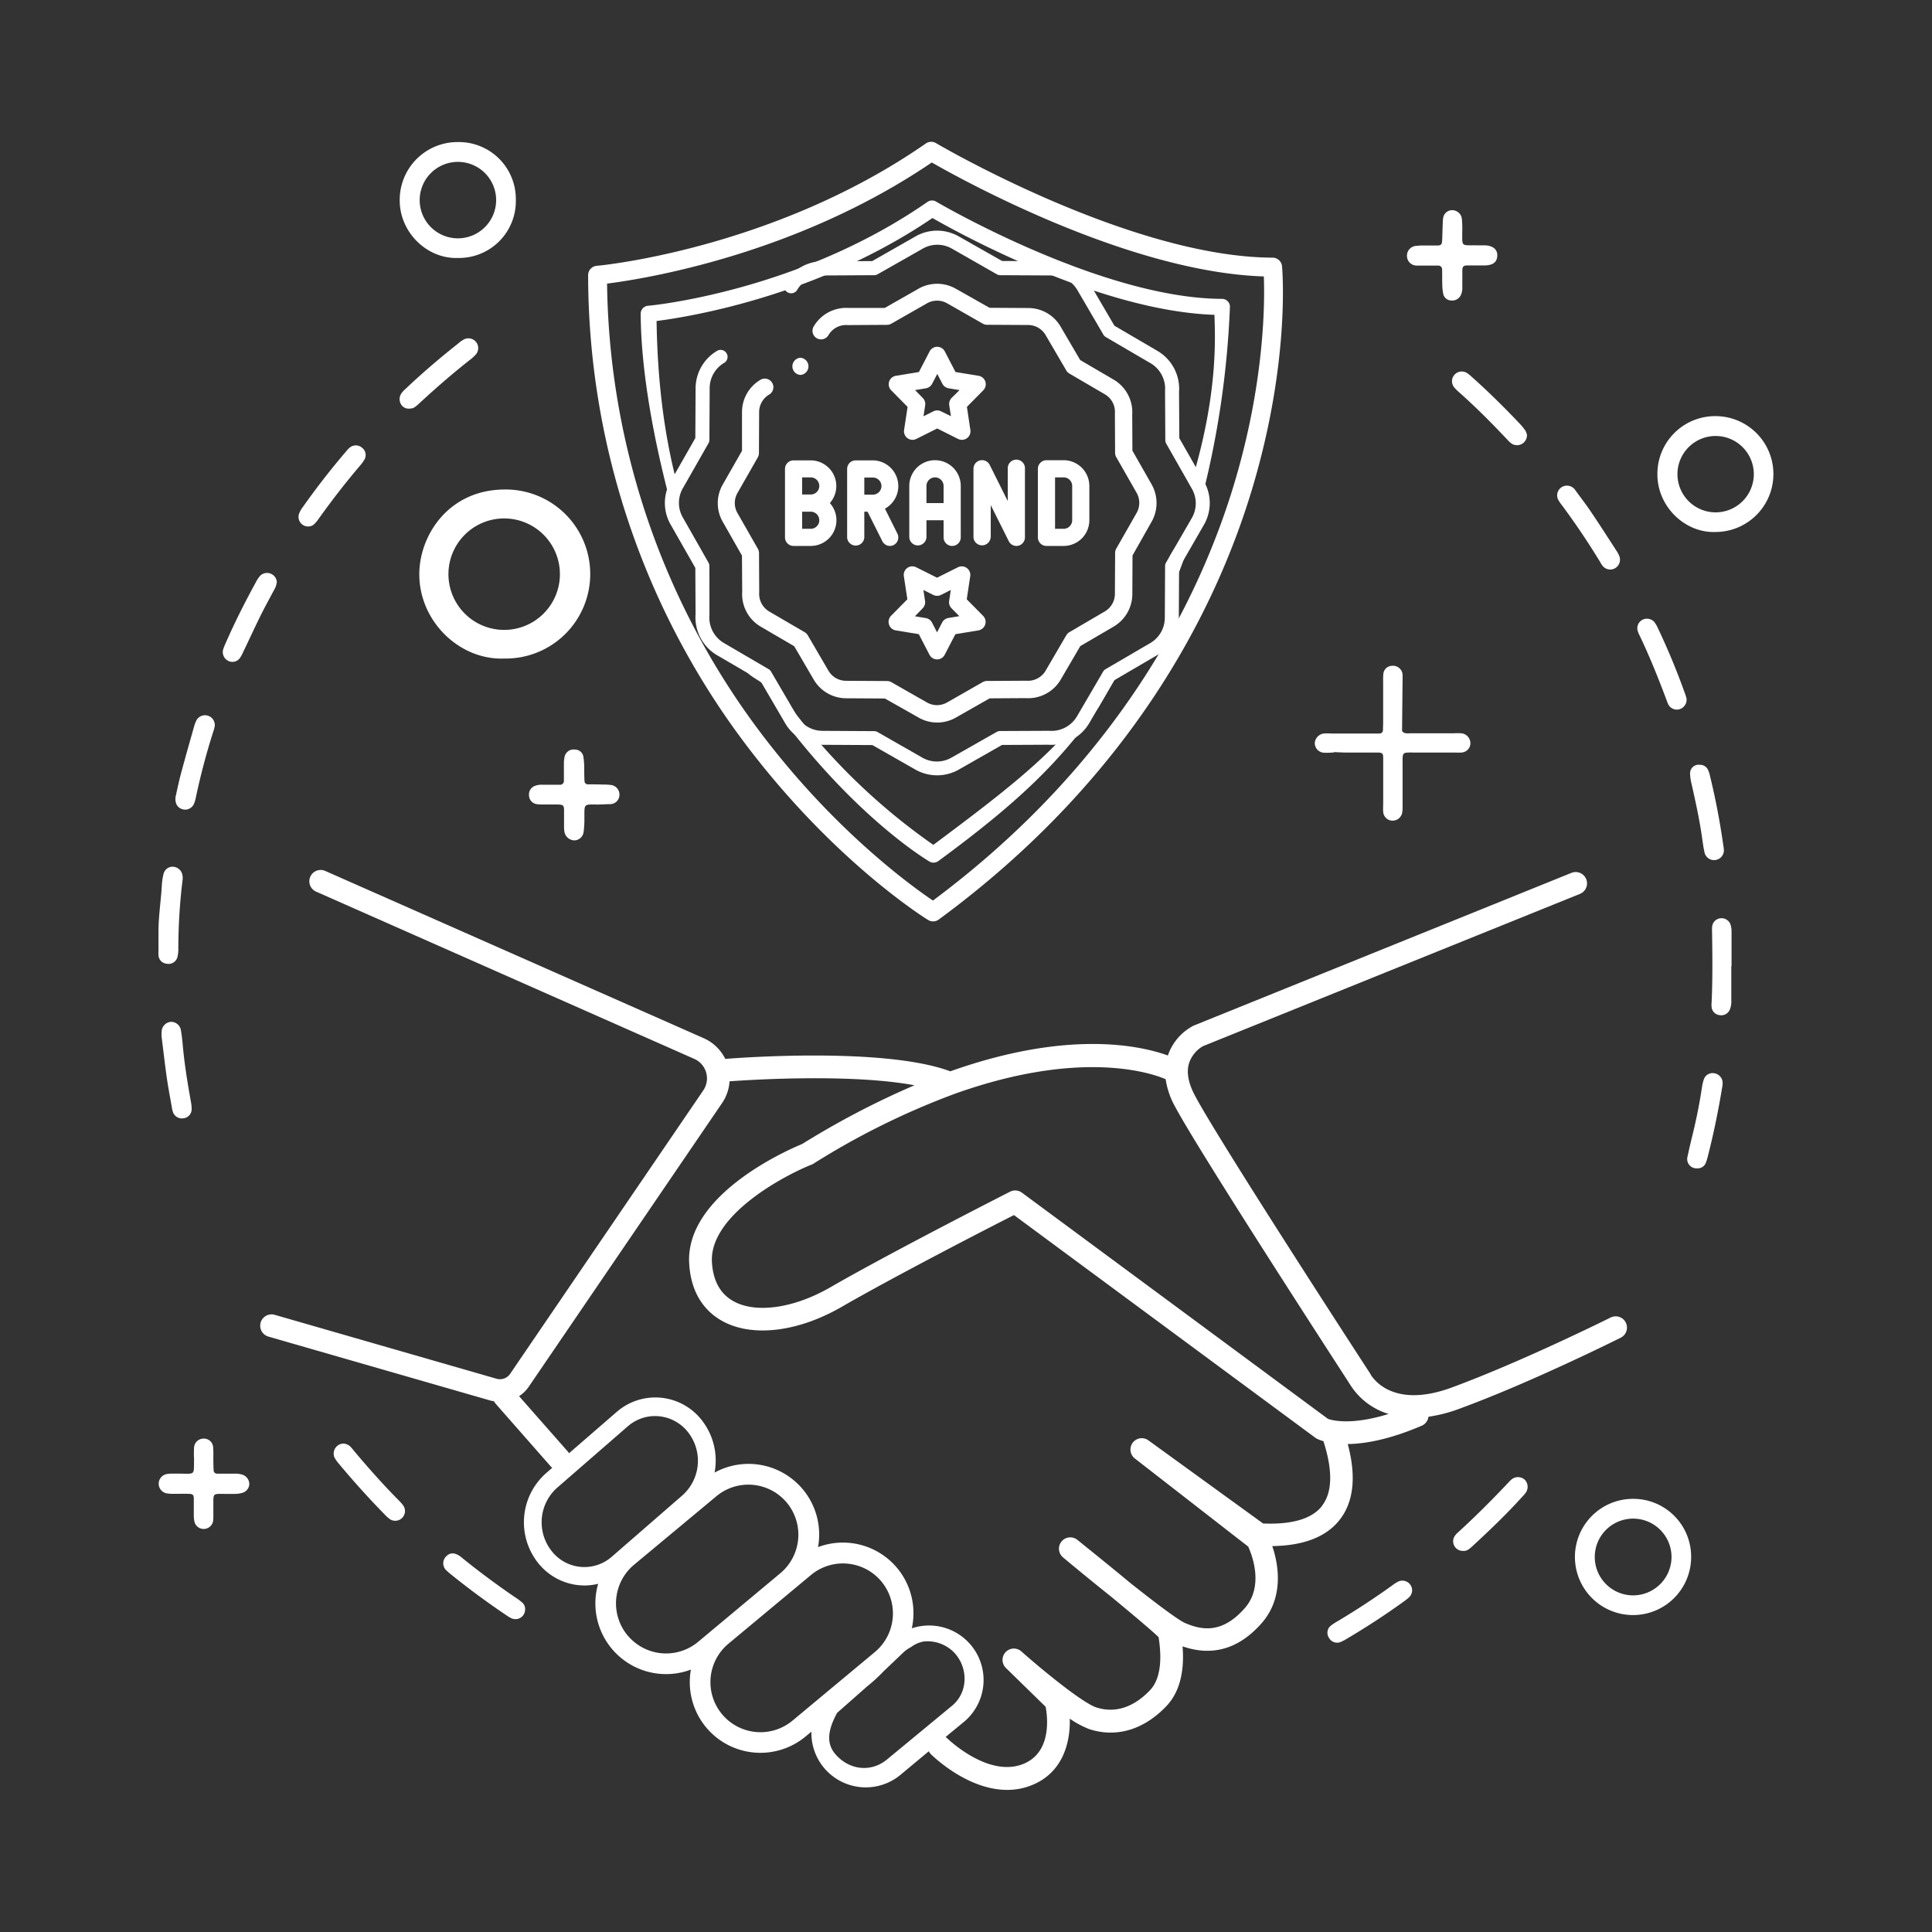 <svg id="fe5e6cd7-a483-4e23-944c-64a8ccbadb99" data-name="Capa 1" xmlns="http://www.w3.org/2000/svg" viewBox="0 0 512 512"><rect x="0" y="0" width="512" height="512" fill="#333333" stroke="none"/><defs><style>.a1639d90-dffe-4420-b0b7-0579bcccba77{fill:#fff;}</style></defs><path class="a1639d90-dffe-4420-b0b7-0579bcccba77" d="M384.72,55.7a2.6,2.6,0,0,1,2.7,2.4,27.74,27.74,0,0,1,.09,3.41c0,3.86-.33,3.48,3.53,3.5.85,0,1.71,0,2.56,0,2.17.15,3.28,1.16,3.19,2.82s-1.17,2.44-3.19,2.51c-1.51,0-3,0-4.55,0-1.29,0-1.49.23-1.52,1.49,0,1.42,0,2.84,0,4.27a4.53,4.53,0,0,1-.44,2.2,2.52,2.52,0,0,1-2.61,1.32,2.18,2.18,0,0,1-2-1.7,13.43,13.43,0,0,1-.26-2.54c-.05-1.32,0-2.65-.05-4a1,1,0,0,0-1.09-1l-3.41,0c-.76,0-1.53,0-2.28,0a2.57,2.57,0,0,1-2.53-2.57,2.6,2.6,0,0,1,2.46-2.65,15.56,15.56,0,0,1,2.27-.1c1.13,0,2.27,0,3.41,0,.87,0,1.13-.33,1.18-1.25.08-1.61.1-3.22.17-4.84a7.23,7.23,0,0,1,.14-1.4A2.41,2.41,0,0,1,384.72,55.7Z"/><path class="a1639d90-dffe-4420-b0b7-0579bcccba77" d="M51.43,386.73a27.2,27.2,0,0,1,0-3.13,2.52,2.52,0,0,1,2.44-2.35,2.44,2.44,0,0,1,2.6,2.12,21.89,21.89,0,0,1,.07,2.56c0,1.24,0,2.47.07,3.7a.89.89,0,0,0,.91.91c1.52,0,3,0,4.56,0a6.07,6.07,0,0,1,2.24.29,2.67,2.67,0,0,1,1.75,2.37,2.53,2.53,0,0,1-1.72,2.38,6.79,6.79,0,0,1-1.95.31c-1.33.05-2.66,0-4,0-1.68,0-1.82.17-1.86,1.75,0,1.24,0,2.47,0,3.71a12,12,0,0,1-.06,1.7,2.53,2.53,0,0,1-4.9.41,7.59,7.59,0,0,1-.22-2c0-1.42,0-2.85,0-4.27,0-1.07-.26-1.28-1.4-1.31s-2.47,0-3.7,0a11.84,11.84,0,0,1-2-.11,2.6,2.6,0,0,1-.05-5.13,7.49,7.49,0,0,1,1.42-.11c.66,0,1.33,0,2,0C51.86,390.56,51.34,391,51.43,386.73Z"/><path class="a1639d90-dffe-4420-b0b7-0579bcccba77" d="M158.7,213.21c-4.18,0-3.8-.43-3.83,3.81a23.92,23.92,0,0,1-.2,3.39,2.53,2.53,0,0,1-2.47,2.3,2.75,2.75,0,0,1-2.61-2.21,8.73,8.73,0,0,1-.11-1.7c0-1.32,0-2.65,0-4s-.21-1.57-1.71-1.6c-1.33,0-2.65,0-4,0a8.69,8.69,0,0,1-1.69-.12,2.39,2.39,0,0,1-1.88-2.22,2.42,2.42,0,0,1,1.42-2.54,4.87,4.87,0,0,1,2.23-.35l4.54,0a1,1,0,0,0,1.05-1.07c0-1.42,0-2.84,0-4.26a9.2,9.2,0,0,1,.16-2,2.45,2.45,0,0,1,2.74-2,2.27,2.27,0,0,1,2.29,2.1,18.91,18.91,0,0,1,.2,2.82c0,1.14,0,2.28.07,3.41a.87.87,0,0,0,.91.89c1.33,0,2.65,0,4,.06a14.21,14.21,0,0,1,2.26.13,2.57,2.57,0,0,1,2.09,2.66,2.49,2.49,0,0,1-2.36,2.4,5.09,5.09,0,0,1-.56,0Z"/><path class="a1639d90-dffe-4420-b0b7-0579bcccba77" d="M371.56,193.72c.53.77,1.34.61,2.07.61h11.69a16.53,16.53,0,0,1,2,0,2.68,2.68,0,0,1,2.35,2.76,2.49,2.49,0,0,1-2.43,2.34c-.66.06-1.32,0-2,0H375c-3.62,0-3.29-.28-3.3,3.45,0,3.51,0,7,0,10.54a10.14,10.14,0,0,1-.11,2,2.61,2.61,0,0,1-2.7,2.06,2.5,2.5,0,0,1-2.33-2.42c-.06-.76,0-1.52,0-2.28,0-4,0-8,0-12,0-1.09-.25-1.32-1.37-1.34-2.66,0-5.32,0-8,0-1.23,0-2.47-.08-3.7-.12.17-1.54,1.45-1.24,2.37-1.31a44.24,44.24,0,0,1,6.2,0,7.51,7.51,0,0,0,6.52-2.59C369.32,194.6,370.12,193.54,371.56,193.72Z"/><path class="a1639d90-dffe-4420-b0b7-0579bcccba77" d="M371.56,193.72c-1.72,1.19-2.94,2.94-4.62,4.21a3.9,3.9,0,0,1-2.56.91c-2.95,0-5.89,0-8.84,0-.74,0-1.54-.15-2.1.57a21.61,21.61,0,0,1-2.54.07,2.56,2.56,0,0,1-2.47-2.6,2.77,2.77,0,0,1,2.35-2.49,14.51,14.51,0,0,1,2,0h10.81c.66,0,1.32,0,2,0a.89.89,0,0,0,.91-.89c0-.67.05-1.33.05-2V180.6a16.53,16.53,0,0,1,.05-2,2.35,2.35,0,0,1,2.25-2.15,2.54,2.54,0,0,1,2.78,1.92,3.92,3.92,0,0,1,.08.84Q371.63,186.47,371.56,193.72Z"/><path class="a1639d90-dffe-4420-b0b7-0579bcccba77" d="M387.7,411a2.54,2.54,0,0,1-2.21-3.89,4.69,4.69,0,0,1,.94-1.05c4.68-4.28,9.16-8.76,13.51-13.38a6.82,6.82,0,0,1,.61-.59,2.66,2.66,0,0,1,3.6.13,2.71,2.71,0,0,1,.17,3.39,10.48,10.48,0,0,1-.93,1.07c-4.12,4.57-8.57,8.82-13.1,13C389.51,410.4,388.76,411.13,387.7,411Z"/><path class="a1639d90-dffe-4420-b0b7-0579bcccba77" d="M415.12,128.7a2.69,2.69,0,0,1,2.4,1.27c1.45,2,3,4,4.33,6,2.17,3.22,4.27,6.5,6.38,9.75a9.15,9.15,0,0,1,.84,1.49,2.62,2.62,0,0,1-1.14,3.42,2.59,2.59,0,0,1-3.3-.77,8.61,8.61,0,0,1-.62-1q-4.74-7.78-10.17-15.09a7.77,7.77,0,0,1-.94-1.42A2.58,2.58,0,0,1,415.12,128.7Z"/><path class="a1639d90-dffe-4420-b0b7-0579bcccba77" d="M139.16,426.44a2.56,2.56,0,0,1-3.58,2.44,9.38,9.38,0,0,1-1.46-.87q-7.44-5-14.42-10.63a15.1,15.1,0,0,1-1.29-1.11,2.55,2.55,0,0,1-.39-3.57c1-1.23,2.28-1.37,3.77-.37a10.15,10.15,0,0,1,.89.7q6.87,5.54,14.17,10.49a14.27,14.27,0,0,1,1.58,1.2A2.24,2.24,0,0,1,139.16,426.44Z"/><path class="a1639d90-dffe-4420-b0b7-0579bcccba77" d="M404.66,115.2a2.64,2.64,0,0,1-3.88,2.47,5.84,5.84,0,0,1-1.28-1.11c-4.09-4.35-8.3-8.58-12.76-12.55a11,11,0,0,1-1.41-1.41,2.58,2.58,0,0,1,3.31-3.82A9.1,9.1,0,0,1,390,99.84c4.49,4,8.7,8.17,12.81,12.51a14.37,14.37,0,0,1,1.43,1.77A4.81,4.81,0,0,1,404.66,115.2Z"/><path class="a1639d90-dffe-4420-b0b7-0579bcccba77" d="M42.8,274.54a14.17,14.17,0,0,1,.08-1.6,2.71,2.71,0,0,1,2.36-2.14,2.64,2.64,0,0,1,2.68,2.09c.23,1.31.38,2.63.5,3.95.45,5.1,1.28,10.15,2.18,15.18a10.14,10.14,0,0,1,.19,2,2.43,2.43,0,0,1-2.1,2.33,2.52,2.52,0,0,1-2.79-1.47,7.06,7.06,0,0,1-.35-1.37c-.47-2.71-1-5.41-1.38-8.13C43.65,281.7,43.24,278,42.8,274.54Z"/><path class="a1639d90-dffe-4420-b0b7-0579bcccba77" d="M73.33,154.39a4.9,4.9,0,0,1-.72,2c-1.2,2.25-2.43,4.49-3.57,6.78-1.55,3.14-3,6.32-4.53,9.48a10.87,10.87,0,0,1-.94,1.75,2.45,2.45,0,0,1-3,.78,2.61,2.61,0,0,1-1.44-3.06,18.12,18.12,0,0,1,.74-1.84c2.36-5.38,5-10.62,7.82-15.77a9.38,9.38,0,0,1,1.23-1.9,2.6,2.6,0,0,1,4.45,1.77Z"/><path class="a1639d90-dffe-4420-b0b7-0579bcccba77" d="M108.57,108.28a2.35,2.35,0,0,1-2.21-1,2.66,2.66,0,0,1,0-3,6.14,6.14,0,0,1,1.14-1.25c4.47-4.24,9.15-8.22,14-12.06a7.75,7.75,0,0,1,1.41-1,2.59,2.59,0,0,1,3,4.17A10.15,10.15,0,0,1,125,95c-4.85,3.79-9.49,7.82-14,12C109.83,108.07,109.46,108.25,108.57,108.28Z"/><path class="a1639d90-dffe-4420-b0b7-0579bcccba77" d="M91.15,382.56a3,3,0,0,1,1.69.79,13.76,13.76,0,0,1,.92,1.08c3.71,4.43,7.55,8.75,11.6,12.87a14.32,14.32,0,0,1,1.52,1.69,2.58,2.58,0,0,1-3.53,3.62,9.16,9.16,0,0,1-1.28-1.13c-4.25-4.32-8.3-8.83-12.19-13.48a9.58,9.58,0,0,1-1.17-1.61A2.65,2.65,0,0,1,91.15,382.56Z"/><path class="a1639d90-dffe-4420-b0b7-0579bcccba77" d="M81.54,139.52A2.54,2.54,0,0,1,79.31,136a7.18,7.18,0,0,1,1-1.71q5.42-7.67,11.52-14.79a6.7,6.7,0,0,1,.78-.82,2.52,2.52,0,0,1,3.37,0,2.44,2.44,0,0,1,.47,3.32,10.27,10.27,0,0,1-1,1.36c-3.88,4.54-7.52,9.26-11,14.12a9.15,9.15,0,0,1-1.08,1.32A2.31,2.31,0,0,1,81.54,139.52Z"/><path class="a1639d90-dffe-4420-b0b7-0579bcccba77" d="M46.52,211.19c.43-1.87.86-4,1.42-6.11,1.1-4.11,2.27-8.21,3.43-12.31a9.41,9.41,0,0,1,.68-1.86,2.59,2.59,0,0,1,4.86,1.46,8.62,8.62,0,0,1-.43,1.64,180.89,180.89,0,0,0-4.63,17.57,7.13,7.13,0,0,1-.32,1.09,2.55,2.55,0,0,1-3.09,1.81C47.07,214.11,46.32,213,46.52,211.19Z"/><path class="a1639d90-dffe-4420-b0b7-0579bcccba77" d="M446.94,185.06a2.64,2.64,0,0,1-1.81,2.88,2.55,2.55,0,0,1-2.95-1.14,8.38,8.38,0,0,1-.54-1.31c-2.16-5.76-4.45-11.47-7.09-17a8.27,8.27,0,0,1-.55-1.31,2.55,2.55,0,0,1,1.22-2.91,2.65,2.65,0,0,1,3.13.49,7.84,7.84,0,0,1,1,1.69,183.81,183.81,0,0,1,7.08,17.05C446.67,184.08,446.84,184.72,446.94,185.06Z"/><path class="a1639d90-dffe-4420-b0b7-0579bcccba77" d="M374.23,421.45a2.69,2.69,0,0,1-.75,1.8,15,15,0,0,1-1.32,1.07q-7.26,5.24-15,9.83a14,14,0,0,1-1.75.94,2.45,2.45,0,0,1-3.19-1,2.41,2.41,0,0,1,.52-3.31,13.19,13.19,0,0,1,1.66-1.09q7.46-4.44,14.5-9.5a9.47,9.47,0,0,1,1.67-1.07A2.59,2.59,0,0,1,374.23,421.45Z"/><path class="a1639d90-dffe-4420-b0b7-0579bcccba77" d="M42,246.86c0-4.19.69-8.32.9-12.49a15.56,15.56,0,0,1,.45-2.8,2.47,2.47,0,0,1,2.24-1.88,2.71,2.71,0,0,1,2.65,1.78,4.19,4.19,0,0,1,.11,2,150.51,150.51,0,0,0-1.09,17.87,8.48,8.48,0,0,1-.23,2.25,2.42,2.42,0,0,1-2.83,1.81A2.38,2.38,0,0,1,42,253.1,8.5,8.5,0,0,1,42,252Z"/><path class="a1639d90-dffe-4420-b0b7-0579bcccba77" d="M450.48,202.68a2.3,2.3,0,0,1,2.22,1.48,6.66,6.66,0,0,1,.37,1.06,190.54,190.54,0,0,1,3.64,18.94,8.09,8.09,0,0,1,.12.84,2.6,2.6,0,1,1-5.16.67c-.29-1.29-.45-2.61-.64-3.92-.67-4.69-1.69-9.3-2.73-13.91a13.43,13.43,0,0,1-.41-2.8A2.27,2.27,0,0,1,450.48,202.68Z"/><path class="a1639d90-dffe-4420-b0b7-0579bcccba77" d="M449.79,309.62a2.47,2.47,0,0,1-2.55-3.22c.46-2.22,1-4.43,1.54-6.64.9-3.78,1.65-7.58,2.23-11.43a12.85,12.85,0,0,1,.5-2.21,2.44,2.44,0,0,1,2.63-1.72,2.62,2.62,0,0,1,2.37,2.42,6.07,6.07,0,0,1-.13,1.41c-1,6.08-2.23,12.11-3.75,18.07a13.93,13.93,0,0,1-.59,1.9A2.27,2.27,0,0,1,449.79,309.62Z"/><path class="a1639d90-dffe-4420-b0b7-0579bcccba77" d="M458.81,256c0,3,0,6.05,0,9.08a5.65,5.65,0,0,1-.4,2.5A2.46,2.46,0,0,1,455.6,269a2.34,2.34,0,0,1-2-2.07,6.64,6.64,0,0,1,0-1.41c.27-5.87.21-11.74.13-17.61,0-.76-.06-1.52,0-2.27a2.47,2.47,0,0,1,2.15-2.28,2.53,2.53,0,0,1,2.71,1.61,6.11,6.11,0,0,1,.29,2c0,3,0,6.06,0,9.08Z"/><path class="a1639d90-dffe-4420-b0b7-0579bcccba77" d="M433,397.21a15.4,15.4,0,1,0,15.17,15.56A15.33,15.33,0,0,0,433,397.21Zm-.12,25.58a10.17,10.17,0,1,1,10.09-10.22A10.2,10.2,0,0,1,432.83,422.79Z"/><path class="a1639d90-dffe-4420-b0b7-0579bcccba77" d="M121.23,37.65a15.31,15.31,0,0,0-15.3,15.48c0,8.53,7.36,15.57,15.48,15.23A15.06,15.06,0,0,0,136.7,52.94,15.1,15.1,0,0,0,121.23,37.65Zm0,25.51a10.13,10.13,0,1,1,10.25-10A10.14,10.14,0,0,1,121.21,63.16Z"/><path class="a1639d90-dffe-4420-b0b7-0579bcccba77" d="M133.43,129.73c-14.76.2-22.37,12.38-22.31,22.57.06,12.45,10.73,22.72,22.58,22.22a22.4,22.4,0,1,0-.27-44.79Zm0,37.2a14.77,14.77,0,1,1,14.95-14.6A14.77,14.77,0,0,1,133.4,166.93Z"/><path class="a1639d90-dffe-4420-b0b7-0579bcccba77" d="M454.53,110.28a15.3,15.3,0,0,0-15.3,15.47c0,8.54,7.36,15.58,15.48,15.23a15.35,15.35,0,1,0-.18-30.7Zm0,25.5a10.12,10.12,0,1,1,10.25-10A10.13,10.13,0,0,1,454.51,135.78Z"/><path class="a1639d90-dffe-4420-b0b7-0579bcccba77" d="M247.28,244.18a2.5,2.5,0,0,1-1.31-.37c-.92-.56-22.73-14.19-44.92-42.13A206.71,206.71,0,0,1,155.86,72.94a2.5,2.5,0,0,1,2.28-2.5c.47,0,46.84-4.35,87.21-32.41a2.49,2.49,0,0,1,2.7-.1c.51.31,51.48,30.24,89.21,30.35a2.52,2.52,0,0,1,2.49,2.27c.09,1,2.19,25.41-7.95,59.12-9.34,31.05-31.32,76-83,114A2.47,2.47,0,0,1,247.28,244.18Zm-86.4-169a201.83,201.83,0,0,0,44,123.26c18.51,23.34,37.18,36.73,42.36,40.22,49.51-36.89,70.69-80.21,79.75-110.18,8.19-27.13,8.2-48.48,7.94-55.22-35.61-1.15-79.51-25.34-88-30.2C210.94,67.52,170.8,73.9,160.88,75.16Z"/><path class="a1639d90-dffe-4420-b0b7-0579bcccba77" d="M247.38,228.61a2.1,2.1,0,0,1-1.11-.32c-.78-.48-17.16-10.25-36-34-2-2.57-4.26-8.53-6.72-11.75-1.81-2.36-4.73-2.85-6.25-5.25-2.29-3.59-9.28-4.7-11.47-8.77-1.9-3.54,1.09-14.67-.66-18.57-2.6-5.78-6-6.7-8-13.26-1-3.2.48-3.54-.38-6.92-3.31-13-6.93-30.9-7-46.62a2.12,2.12,0,0,1,1.94-2.12c.39,0,39.78-3.69,74.06-27.52a2.11,2.11,0,0,1,2.29-.08c.44.25,43.72,25.67,75.76,25.77a2.13,2.13,0,0,1,2.11,1.93,241.7,241.7,0,0,1-9.39,58,133.78,133.78,0,0,1-7.43,20.4c-.79,1.68,1.53,7.61.64,9.31-1.25,2.36-6.5,1.44-8,3.85-1.6,2.67-4.35,4.42-6.23,7.14-.42.61-4.05,7.1-4.49,7.71-10.44,14.59-21,24.94-42.41,40.67A2.18,2.18,0,0,1,247.38,228.61ZM174,85.07c.26,17.14,2.26,31.66,5.86,44.75.54,2-1.2,2.92-.6,4.81.67,2.07,3.61,6.65,4.36,8.65,1.07,2.88,2.3,4.11,3.54,6.89,1.71,3.83-.63,14.05,1.23,17.52,2.28,4.28,12.75,6.9,15.16,10.62,1,1.61,5.1,8,7.79,11.43a165.9,165.9,0,0,0,36,34.16c17.7-13.19,29.58-22.36,38.5-33.37,2.56-3.17,4.12-7.08,6.44-10.55,2.82-4.22,13.48-7.18,15.67-11.37,2-3.91.67-6.51,2.27-10.42.48-1.18-.75-9.35-.3-10.53.86-2.28,8-10.76,8.7-12.9.46-1.39-3.18-6-2.78-7.33,7-23,6.18-38.27,6-44-30.24-1-67.53-21.52-74.73-25.65C216.51,78.58,182.43,84,174,85.07Z"/><path class="a1639d90-dffe-4420-b0b7-0579bcccba77" d="M430.85,350.49a3,3,0,0,0-4-1.34c-.23.11-23.32,11.63-42.14,18.56-16.26,6-21.35-3.21-21.54-3.58a2.75,2.75,0,0,0-.17-.29c-.4-.61-40-61.48-46.35-73.54-1.77-3.33-2.28-6.23-1.51-8.63a8.24,8.24,0,0,1,3.65-4.42l99.91-40.36a3,3,0,1,0-2.25-5.57l-100,40.43-.18.08a14,14,0,0,0-6.77,7.89c-7-2.54-26.17-7-57.66,4.19-17.46-6.5-56.34-3.56-59.64-3.29a11.58,11.58,0,0,0-5.72-5.49L86.31,230.86a3,3,0,1,0-2.43,5.48L184,280.62a5.65,5.65,0,0,1,2.38,8.34l-51.19,75.12a3.25,3.25,0,0,1-3.59,1.3L72.79,348.44a3,3,0,0,0-1.66,5.77l58.8,16.94c.33.09.66.15,1,.21a2.82,2.82,0,0,0,.42.64L146,388.67a3.4,3.4,0,0,0,.34.32l-1.71,1.49a17.35,17.35,0,0,0-2.09,23.64,15.75,15.75,0,0,0,12.36,6.05,15.34,15.34,0,0,0,3.62-.45,18.73,18.73,0,0,0,24.58,22.74,18.72,18.72,0,0,0,30.4,17.72l1.53-1.27a14.41,14.41,0,0,0,23.62,11.43l7.49-6.24a3,3,0,0,0,.54.76c.46.46,9.63,9.48,20.22,9.48a17.31,17.31,0,0,0,6.51-1.24c8.27-3.31,10.27-11.32,10.09-17.64a24.06,24.06,0,0,0,5.24,2.8c7.16,2.3,14.38.14,20.33-6.08,4.48-4.68,4.68-11.5,4.32-15.88,7.93,2.75,15,.67,21-6.19s4.38-15.73,2.77-20.38c8.31-.11,14.31-2.44,17.85-6.94,3.74-4.75,4.46-11.51,2.16-20.1,4.52-.07,11-1.16,19.6-4.86a3,3,0,0,0,1.79-2.38,39.3,39.3,0,0,0,8.17-2.11c19.14-7,42.52-18.71,42.75-18.82A3,3,0,0,0,430.85,350.49ZM308.91,286a21.22,21.22,0,0,0,2.42,7.13c6.49,12.23,44.6,70.89,46.59,74A18.2,18.2,0,0,0,368,374.71c-10.21,3.18-15.27,1.6-16.08,1.3l-81.1-59.94a3,3,0,0,0-3.14-.26c-.31.16-31.34,15.94-47.63,25.34-9.54,5.5-19.58,7-25.57,3.74-3.56-1.92-5.52-5.43-5.81-10.41-.73-12.29,18.81-22.82,26.4-25.84a2.56,2.56,0,0,0,.47-.23A201,201,0,0,1,252.67,290l.15-.06C286.59,277.82,305.38,284.47,308.91,286ZM146.16,411a12.26,12.26,0,0,1,1.47-16.72L166.36,378a11,11,0,0,1,7.24-2.73,11.14,11.14,0,0,1,8.74,4.28,12.26,12.26,0,0,1-1.47,16.71l-18.73,16.28A11,11,0,0,1,146.16,411Zm20.16,22.41A13.32,13.32,0,0,1,168,414.7l21.86-18.19a13.25,13.25,0,0,1,18.66,1.72,13.3,13.3,0,0,1-1.72,18.69L185,435.11A13.25,13.25,0,0,1,166.32,433.39ZM210,456a13.26,13.26,0,0,1-16.93-20.42l21.85-18.19a13.25,13.25,0,0,1,18.66,1.72,13.3,13.3,0,0,1-1.72,18.69Zm25.1,10.25c-4.32,3.6-10.23,2.82-13.83-1.52-2.73-3.29-1.33-7.24.57-10.8l8-7.05a43.09,43.09,0,0,0,4.35-4l4.89-4.65a8.86,8.86,0,0,1,2.36-1.74A7.86,7.86,0,0,1,244.9,435a9.85,9.85,0,0,1,7.82,2.8c3.92,4,3.94,10.61-.38,14.21Zm115.23-67.13c-2.66,3.38-7.91,4.94-15.6,4.62l-30.35-22a3,3,0,0,0-3.6,4.8l30,23.32c1,2.16,4.23,10.47-.88,16.29-6,6.85-11.35,5.87-15.78,4-1.85-.78-8-5.42-14.65-10.7-3.59-3-8.15-6.68-13.93-11.35a3,3,0,0,0-3.81,4.64c1.86,1.55,7.09,5.9,12.75,10.41,5.84,4.83,11,9.17,12.58,10.74a.22.22,0,0,0,0,.08c.36,2.49,1.47,10.07-2.34,14-4.34,4.54-9.24,6.1-14.17,4.52-3.56-1.14-14.05-9.68-19.82-14.8a3,3,0,0,0-4.09,4.4l10.47,10.23c.52,2.79,1.63,12.12-5.95,15.15-9.38,3.75-20.15-6.81-20.26-6.91a2.34,2.34,0,0,0-.3-.25l4.86-4a14.44,14.44,0,0,0-13.82-24.79A18.7,18.7,0,0,0,216.79,410a18.72,18.72,0,0,0-27.42-19.75A17.31,17.31,0,0,0,186,376.39a15.59,15.59,0,0,0-22.61-2.18L150.8,385.12a3.81,3.81,0,0,0-.29-.41L137.56,370a9.13,9.13,0,0,0,2.58-2.53l51.2-75.12a11.53,11.53,0,0,0,2-5.79c5.16-.38,32-2.11,49,1.05a222.32,222.32,0,0,0-29.77,15.57c-3.19,1.3-31,13.23-29.93,31.66.52,9,5.16,13.3,8.95,15.34,7.9,4.26,19.94,2.79,31.41-3.82,14-8.08,39.07-21,45.71-24.35l79.85,59a3,3,0,0,0,.38.24,10.07,10.07,0,0,0,1.8.68c.05.22.13.47.24.83C353.24,390.17,353,395.66,350.32,399.08Z"/><path class="a1639d90-dffe-4420-b0b7-0579bcccba77" d="M262.56,142.41v-8.55l4.78,9.57a2.27,2.27,0,0,0,2,1.25,2.39,2.39,0,0,0,.53-.06,2.28,2.28,0,0,0,1.75-2.21V124.24a2.28,2.28,0,1,0-4.55,0v8.55l-4.78-9.57a2.27,2.27,0,0,0-4.31,1v18.17a2.28,2.28,0,0,0,4.55,0Z"/><path class="a1639d90-dffe-4420-b0b7-0579bcccba77" d="M252.33,144.68a2.27,2.27,0,0,0,2.28-2.27V128.78a6.82,6.82,0,0,0-13.64,0v13.63a2.28,2.28,0,0,0,4.55,0v-4.54h4.54v4.54A2.27,2.27,0,0,0,252.33,144.68Zm-6.81-11.36v-4.54a2.27,2.27,0,0,1,4.54,0v4.54Z"/><path class="a1639d90-dffe-4420-b0b7-0579bcccba77" d="M281.87,144.68a6.82,6.82,0,0,0,6.82-6.81v-9.09a6.83,6.83,0,0,0-6.82-6.82h-4.54a2.28,2.28,0,0,0-2.28,2.28v18.17a2.27,2.27,0,0,0,2.28,2.27Zm-2.27-18.17h2.27a2.27,2.27,0,0,1,2.27,2.27v9.09a2.27,2.27,0,0,1-2.27,2.27H279.6Z"/><path class="a1639d90-dffe-4420-b0b7-0579bcccba77" d="M226.77,122a2.28,2.28,0,0,0-2.27,2.28v18.17a2.28,2.28,0,0,0,4.55,0V135.6h.86l3.92,7.83a2.28,2.28,0,0,0,2,1.25,2.21,2.21,0,0,0,1-.24,2.26,2.26,0,0,0,1-3l-3.31-6.64a6.82,6.82,0,0,0-3.26-12.8Zm6.82,6.82a2.28,2.28,0,0,1-2.25,2.27h-2.29v-4.54h2.27A2.27,2.27,0,0,1,233.59,128.78Z"/><path class="a1639d90-dffe-4420-b0b7-0579bcccba77" d="M210.3,144.68h4.55a6.81,6.81,0,0,0,5.07-11.36A6.81,6.81,0,0,0,214.85,122H210.3a2.28,2.28,0,0,0-2.27,2.28v18.17A2.27,2.27,0,0,0,210.3,144.68Zm4.55-4.54h-2.28V135.6h2.28a2.27,2.27,0,0,1,0,4.54Zm0-13.63a2.27,2.27,0,1,1,0,4.54h-2.28v-4.54Z"/><path class="a1639d90-dffe-4420-b0b7-0579bcccba77" d="M305.23,128.43l-5.13-9-.05-9.55a10,10,0,0,0-4.9-9.26l-8.89-5.2-5.21-8.9a9.91,9.91,0,0,0-8.52-4.89l-10.29-.06-8.85-5a10,10,0,0,0-9.93-.09l-9,5.13-9.56,0a10,10,0,0,0-9.26,4.9,2.27,2.27,0,1,0,3.92,2.29,5.39,5.39,0,0,1,5.08-2.65h.2l10.24-.06a2.18,2.18,0,0,0,1.11-.3l9.5-5.42a5.4,5.4,0,0,1,5.39.06l0,0,9.37,5.34a2.21,2.21,0,0,0,1.12.3l10.89.06a5.4,5.4,0,0,1,4.62,2.64l5.5,9.41a2.3,2.3,0,0,0,.82.82l9.41,5.5a5.39,5.39,0,0,1,2.65,5.08,1.21,1.21,0,0,0,0,.19l.05,10.24a2.21,2.21,0,0,0,.3,1.12l5.42,9.5a5.39,5.39,0,0,1-.06,5.38v0l-5.35,9.38a2.18,2.18,0,0,0-.3,1.11l-.06,10.89a5.4,5.4,0,0,1-2.64,4.63l-9.41,5.5a2.36,2.36,0,0,0-.82.81l-5.5,9.42a5.42,5.42,0,0,1-5.08,2.65h-.19l-10.24.06a2.31,2.31,0,0,0-1.12.29l-9.5,5.42a5.36,5.36,0,0,1-5.38-.05l0,0-9.38-5.35a2.27,2.27,0,0,0-1.11-.29l-10.89-.06a5.4,5.4,0,0,1-4.63-2.64l-5.5-9.42a2.33,2.33,0,0,0-.81-.81l-9.42-5.5A5.43,5.43,0,0,1,201.2,157a1.34,1.34,0,0,0,0-.2l-.05-10.24a2.39,2.39,0,0,0-.3-1.11l-5.42-9.5a5.36,5.36,0,0,1,.05-5.38l0,0,5.35-9.37a2.43,2.43,0,0,0,.3-1.12l.05-10.89a5.39,5.39,0,0,1,2.65-4.62,2.27,2.27,0,0,0-2.3-3.92,9.93,9.93,0,0,0-4.89,8.52l0,10.29-5.05,8.85a9.92,9.92,0,0,0-.08,9.93l5.12,9,.06,9.56a10,10,0,0,0,4.89,9.26l8.9,5.2,5.2,8.9a10,10,0,0,0,8.53,4.89l10.29.06,8.84,5a9.93,9.93,0,0,0,9.93.08l9-5.12,9.55-.06a10,10,0,0,0,9.27-4.89l5.2-8.9,8.89-5.2a10,10,0,0,0,4.9-8.53l.05-10.29,5-8.84a10,10,0,0,0,.09-9.93Z"/><path class="a1639d90-dffe-4420-b0b7-0579bcccba77" d="M190,173.62l11.43,6.67,6.68,11.43a11.49,11.49,0,0,0,9.87,5.66l13.21.07,11.36,6.48A11.66,11.66,0,0,0,254,204l11.54-6.58,12.29-.06a11.66,11.66,0,0,0,10.8-5.67l6.68-11.43,11.42-6.68a11.52,11.52,0,0,0,5.67-9.87l.07-13.21L319,139.17a11.52,11.52,0,0,0,.11-11.51l-6.58-11.54-.07-12.29A11.62,11.62,0,0,0,306.75,93l-11.42-6.68-6.68-11.42a11.5,11.5,0,0,0-9.87-5.66l-13.22-.08L254.2,62.72a11.52,11.52,0,0,0-11.51-.11l-11.54,6.58-12.28.07a11.64,11.64,0,0,0-10.81,5.67,1.86,1.86,0,0,0,3.22,1.87A7.8,7.8,0,0,1,218.62,73h.17l12.87-.07a1.79,1.79,0,0,0,.91-.24l12-6.82a7.78,7.78,0,0,1,7.78.07l11.83,6.75a1.82,1.82,0,0,0,.91.24l13.71.07a7.82,7.82,0,0,1,6.68,3.82l6.92,11.85a1.8,1.8,0,0,0,.67.67l11.85,6.92a7.85,7.85,0,0,1,3.83,7.34.76.76,0,0,0,0,.15l.07,12.9a1.93,1.93,0,0,0,.24.91l6.82,12a7.78,7.78,0,0,1-.07,7.78L309,149.11a1.93,1.93,0,0,0-.24.91l-.07,13.71a7.79,7.79,0,0,1-3.82,6.67L293,177.33a1.8,1.8,0,0,0-.67.67l-6.92,11.84a7.83,7.83,0,0,1-7.34,3.83h-.16l-12.89.06a1.94,1.94,0,0,0-.91.25l-12,6.82a7.78,7.78,0,0,1-7.78-.07L232.57,194a1.82,1.82,0,0,0-.91-.24l-13.7-.08a7.78,7.78,0,0,1-6.68-3.82L204.35,178a1.84,1.84,0,0,0-.66-.67l-11.85-6.93a7.79,7.79,0,0,1-3.83-7.34c0-.05,0-.11,0-.16L188,150a1.83,1.83,0,0,0-.25-.91l-6.82-12a7.76,7.76,0,0,1,.08-7.78l6.74-11.83a1.83,1.83,0,0,0,.25-.91l.07-13.71a7.8,7.8,0,0,1,3.82-6.68,1.81,1.81,0,0,0,.86-1.13,1.83,1.83,0,0,0-.19-1.41,1.87,1.87,0,0,0-1.61-.92A1.89,1.89,0,0,0,190,93a11.56,11.56,0,0,0-5.66,9.87l-.07,13.22-6.48,11.36a11.52,11.52,0,0,0-.1,11.51l6.58,11.54.06,12.28A11.64,11.64,0,0,0,190,173.62Z"/><path class="a1639d90-dffe-4420-b0b7-0579bcccba77" d="M259.32,99.59l-6.1-1-2.85-5.49a2.27,2.27,0,0,0-4,0l-2.85,5.49-6.1,1a2.26,2.26,0,0,0-1.79,1.54,2.29,2.29,0,0,0,.54,2.3l4.35,4.4-.93,6.12a2.3,2.3,0,0,0,.91,2.18,2.35,2.35,0,0,0,1.34.43,2.31,2.31,0,0,0,1-.24l5.53-2.77,5.53,2.77a2.28,2.28,0,0,0,2.35-.19,2.26,2.26,0,0,0,.91-2.18l-.92-6.12,4.34-4.4a2.27,2.27,0,0,0-1.25-3.84Zm-7.13,5.86a2.31,2.31,0,0,0-.63,1.94l.44,2.9L249.37,109a2.24,2.24,0,0,0-1-.24,2.28,2.28,0,0,0-1,.24l-2.63,1.31.44-2.9a2.28,2.28,0,0,0-.63-1.94l-2.06-2.09,2.9-.48a2.28,2.28,0,0,0,1.64-1.2l1.36-2.61,1.35,2.61a2.28,2.28,0,0,0,1.65,1.2l2.9.48Z"/><path class="a1639d90-dffe-4420-b0b7-0579bcccba77" d="M235.6,165.52a2.28,2.28,0,0,0,1.79,1.54l6.1,1,2.85,5.49a2.27,2.27,0,0,0,4,0l2.85-5.49,6.1-1a2.28,2.28,0,0,0,1.79-1.54,2.25,2.25,0,0,0-.54-2.3l-4.34-4.4.92-6.12a2.27,2.27,0,0,0-3.26-2.37l-5.53,2.77-5.53-2.77a2.27,2.27,0,0,0-3.27,2.37l.93,6.12-4.35,4.4A2.29,2.29,0,0,0,235.6,165.52Zm8.92-4.32a2.28,2.28,0,0,0,.63-1.94l-.44-2.91,2.63,1.32a2.27,2.27,0,0,0,2,0l2.63-1.32-.44,2.91a2.31,2.31,0,0,0,.63,1.94l2.07,2.09-2.9.48a2.28,2.28,0,0,0-1.65,1.2l-1.35,2.61L247,165a2.28,2.28,0,0,0-1.64-1.2l-2.9-.48Z"/><path class="a1639d90-dffe-4420-b0b7-0579bcccba77" d="M212.12,99.36a2.28,2.28,0,0,0,0-4.55h0a2.28,2.28,0,0,0,0,4.55Z"/></svg>